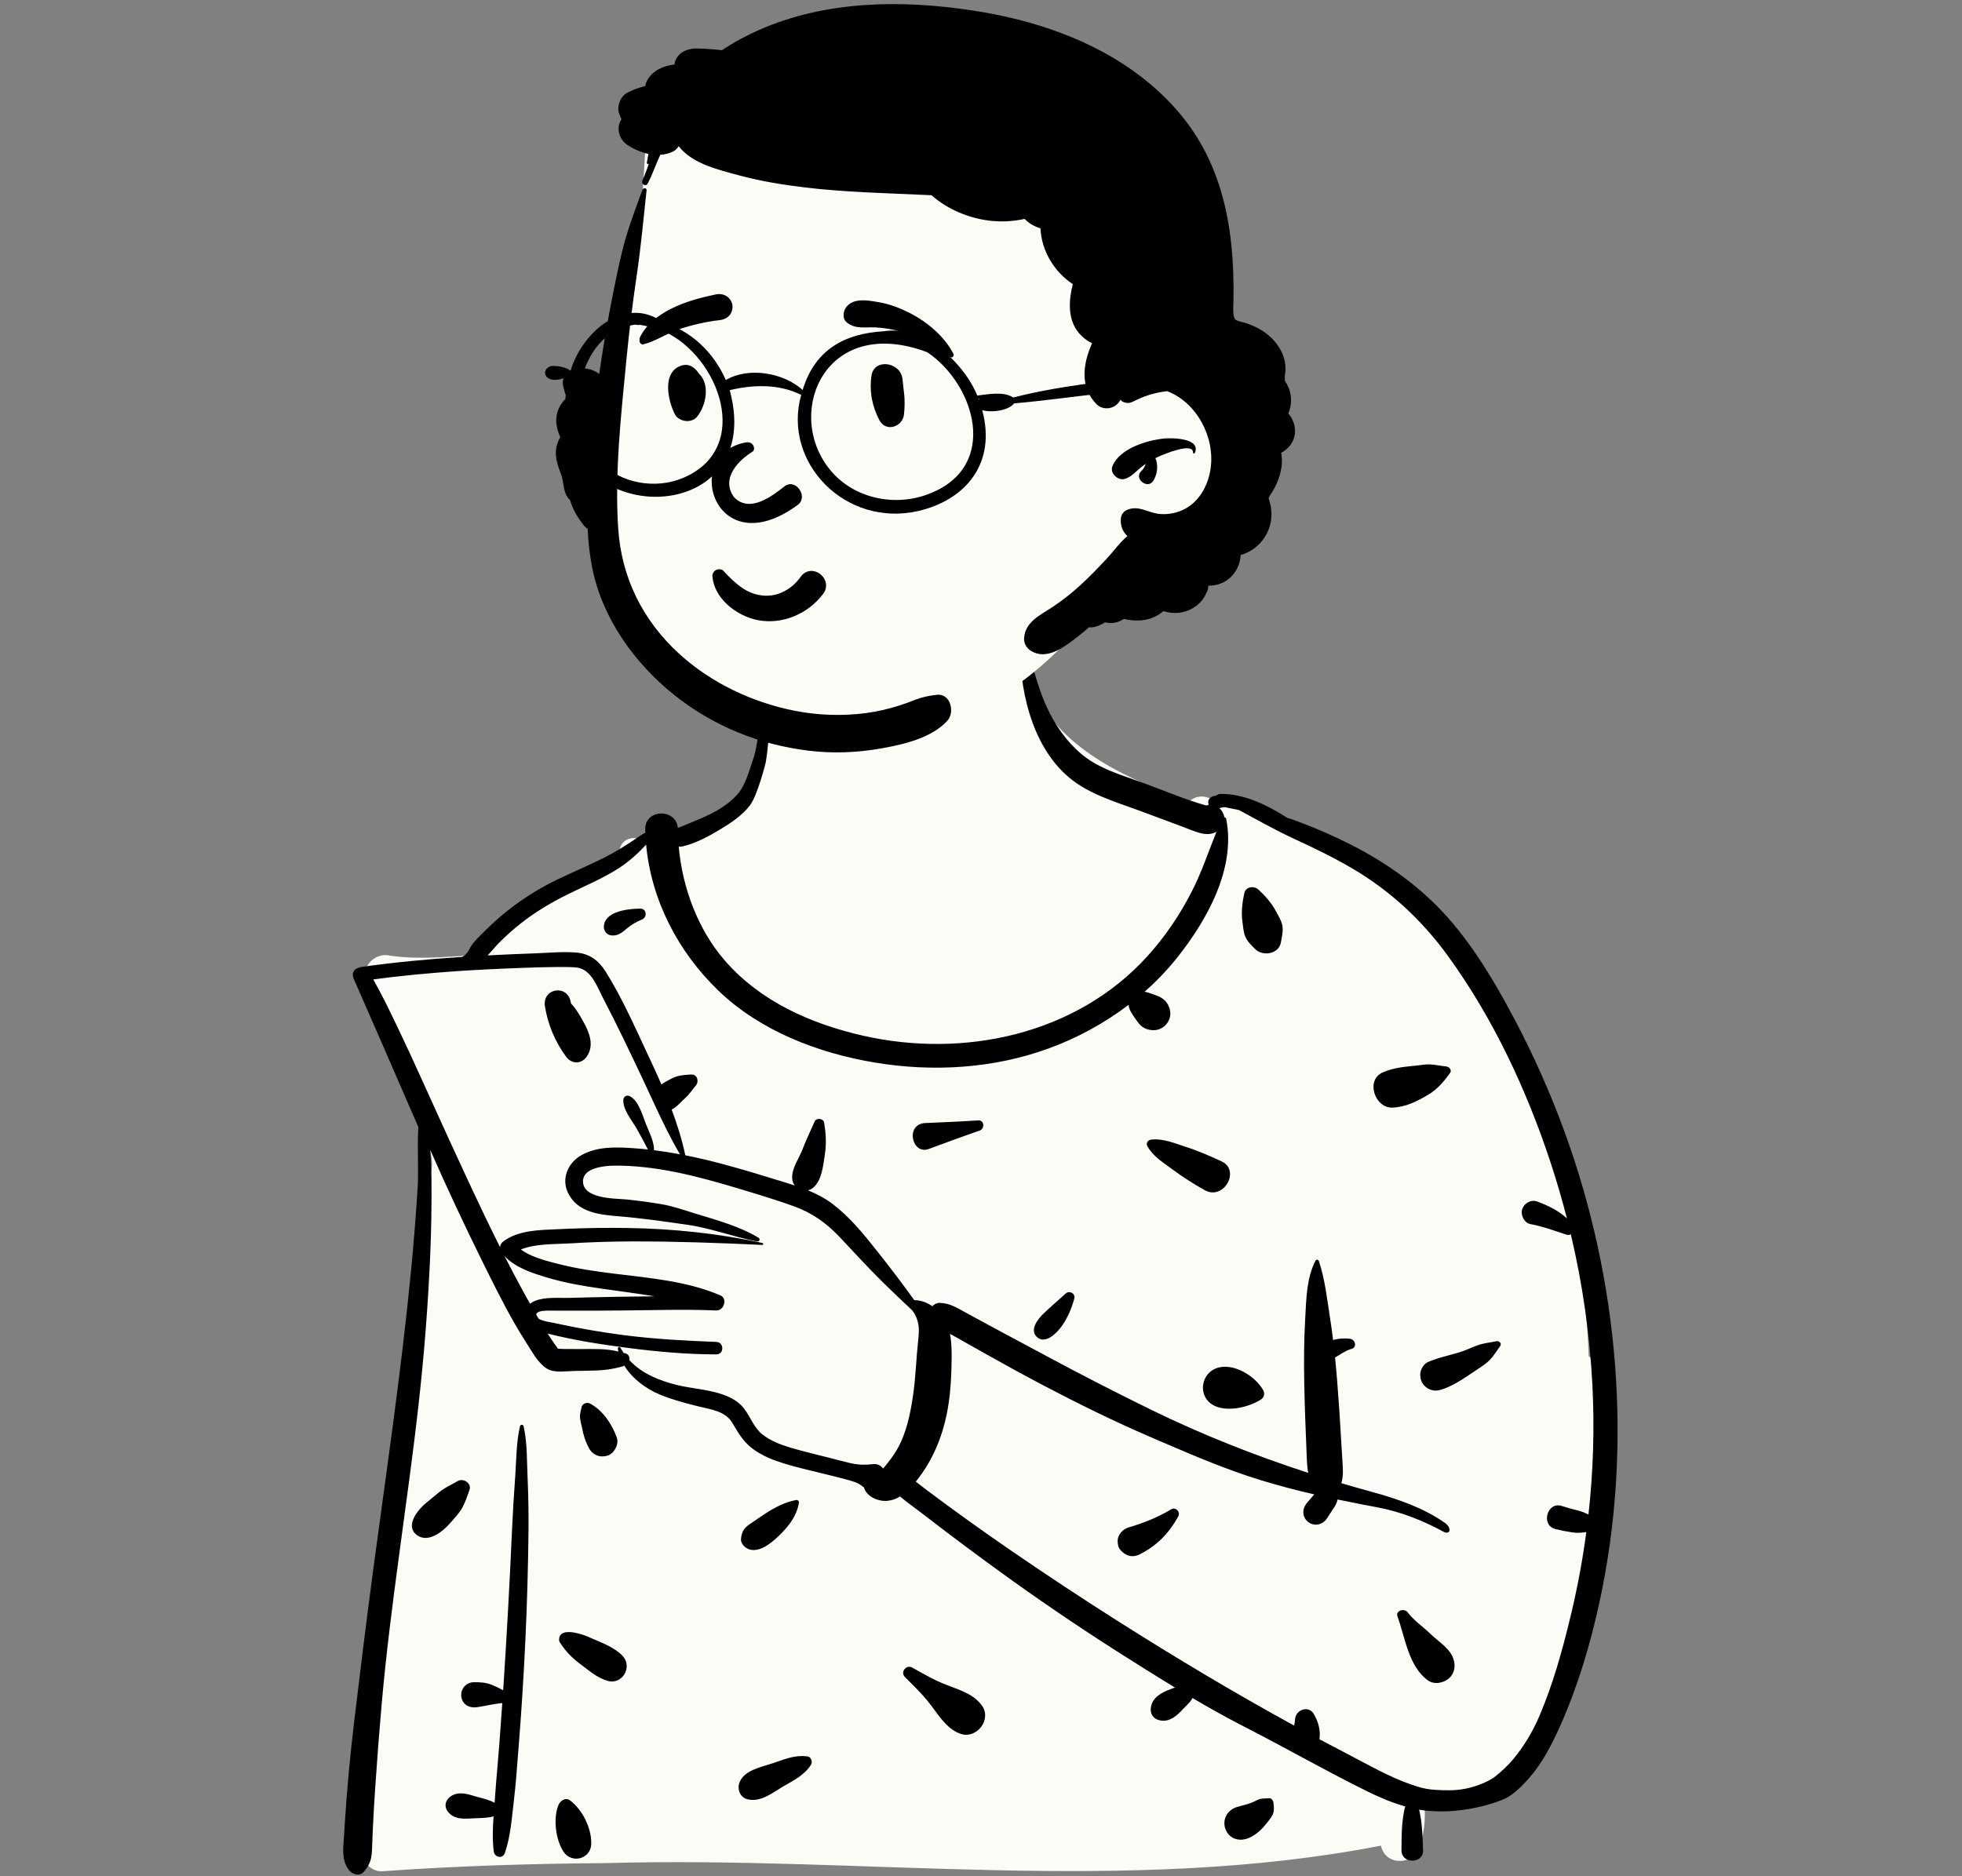 <svg width="460" height="440" viewBox="0 0 460 440" fill="none" xmlns="http://www.w3.org/2000/svg">
<rect x="0" y="0" width="460" height="440" fill="#808080" stroke="none"/>
<path fill-rule="evenodd" clip-rule="evenodd" d="M100.873 275.331C102.131 271.881 100.295 268.439 99.276 265.1C95.659 253.525 91.708 241.948 86.121 231.153C84.004 227.54 87.487 223.111 91.523 224.129C98.43 225.097 105.553 224.326 112.473 223.899C115.004 217.354 121.759 214.638 127.076 210.868C133.108 207.106 138.975 202.781 145.25 199.482C145.598 196.363 149.381 195.591 151.693 197.821C158.045 193.871 165.663 194.605 172.472 192.016C177.646 183.656 178.034 174.865 179.403 166.801C180.002 163.285 179.367 159.893 181.771 156.759C189.843 145.409 221.739 140.487 233.5 147.213C239.83 143.267 239.983 150.415 240.987 154.827C242.106 157.033 242.71 159.534 242.523 162.166C249.322 176.364 264.879 182.782 278.811 187.983C280.559 186.3 283.057 186.514 284.72 187.905C296.795 190.528 308.515 195.143 318.634 202.346C330.129 205.707 338.223 215.053 344.078 225.074C344.722 226.13 344.875 227.207 344.687 228.197C362.687 254.575 371.278 286.155 372.487 318.049C384.062 324.995 366.985 387.386 363.008 400.339L362.996 400.333C360.417 404.898 357.489 417.925 351.034 416.916C346.606 421.922 339.549 420.938 333.542 421.322C334.519 425.075 334.038 429.369 332.873 433.077C331.496 437.49 324.735 437.64 323.776 432.827C263.939 444.449 202.545 435.178 142.036 436.921C124.54 437.046 107.047 437.587 89.593 438.832C87.136 439.008 84.644 436.497 84.812 434.051C88.564 394.142 92.087 341.642 96.284 302.125C97.278 293.112 98.066 284.001 100.873 275.331V275.331Z" fill="#FDFBF5"/>
<path fill-rule="evenodd" clip-rule="evenodd" d="M240.002 149.675C239.829 149.207 239.13 149.27 239.117 149.794C238.841 161.015 241.636 174.729 250.617 182.307C255.229 186.198 261.324 187.979 266.922 190.025L267.553 190.258L277.445 193.94C280.068 194.919 282.897 196.422 285.214 195.04C283.339 199.688 281.765 204.465 279.481 208.945C276.64 214.521 273.202 219.623 268.996 224.264C252.333 242.646 225.96 248.254 202.293 242.868C190.108 240.093 178.248 234.837 169.933 225.25C163.615 217.961 159.985 208.18 159.129 198.532C159.388 198.574 159.654 198.567 159.911 198.511C162.905 197.858 165.928 196.253 168.562 194.679L168.816 194.527C171.352 193.002 173.994 191.253 175.814 188.884C177.621 186.529 179.517 178.851 179.517 178.851C180.034 175.965 180.519 170.215 180.435 167.299C180.428 167.022 179.206 166.859 179.075 167.145C177.947 169.623 177.581 175.064 176.71 177.642L176.536 178.156C175.604 180.848 174.807 184.126 172.879 186.3C169.255 190.386 163.791 192.116 158.915 194.166C158.564 189.548 151.187 189.656 151.28 194.472C151.286 194.733 151.297 194.993 151.307 195.254C150.723 195.574 150.165 195.939 149.642 196.291L149.13 196.637C147.199 197.951 145.252 199.2 143.195 200.315C139.214 202.472 134.996 204.183 130.916 206.142C126.802 208.103 122.914 210.506 119.322 213.311C117.628 214.637 116.007 216.054 114.466 217.554L114.049 217.965C112.583 219.424 110.676 221.056 109.841 222.973C109.657 223.397 108.735 224.379 108.235 224.413C100.481 224.92 92.746 225.638 85.041 226.714C83.047 226.993 82.257 228.02 82.996 229.682C85.528 235.394 95.447 258.201 98.085 264.322C97.776 268.819 98.193 274.114 97.915 278.611C97.509 285.175 96.977 291.736 96.341 298.283C94.058 321.698 90.602 344.997 87.477 368.31C85.915 379.978 84.488 391.661 83.081 403.348C82.067 411.713 81.3 420.107 80.78 428.517L80.647 430.711C80.462 433.472 80.04 436.11 81.75 438.48C82.524 439.555 84.295 440.16 85.314 438.94C86.594 437.405 87.072 436.256 87.193 434.24C87.288 432.696 87.31 431.144 87.38 429.6C87.532 426.248 87.723 422.9 87.947 419.552C88.391 412.861 88.908 406.175 89.496 399.494C91.566 376.074 95.504 352.829 98.123 329.465C99.453 317.693 100.372 305.879 100.879 294.043C101.127 288.129 101.218 282.215 101.159 276.295C101.136 274.084 101.032 271.883 100.88 269.688C104.802 278.595 108.924 287.413 113.244 296.135L114.267 298.197C117 303.701 119.807 309.227 123.091 314.417L123.657 315.301C124.987 317.409 126.805 320.733 129.233 321.399C130.924 321.862 132.988 321.535 134.723 321.503C136.443 321.469 138.165 321.463 139.884 321.393C141.787 321.329 143.676 321.049 145.515 320.558C145.812 320.485 146.102 320.388 146.384 320.271C148.261 323.342 151.452 325.682 154.714 327.044C157.326 328.134 160.064 328.884 162.807 329.577L163.774 329.819C166.714 330.551 170.077 330.899 171.736 333.738L172.121 334.395C173.354 336.49 174.536 338.328 176.577 339.829C178.772 341.445 181.375 342.461 183.968 343.252C186.621 344.062 189.337 344.683 192.032 345.347L192.767 345.529C194.545 345.974 196.341 346.383 198.11 346.867C198.87 347.067 199.625 347.292 200.371 347.541C201.238 347.838 201.867 348.304 202.551 348.809C203.166 350.955 205.793 352.121 207.952 351.972C209.047 351.884 210.103 351.531 211.03 350.944C212.647 352.32 214.426 353.552 216.074 354.826C223.136 360.287 230.297 365.621 237.553 370.824C246.234 377.023 255.09 382.975 264.11 388.671C267.876 391.065 271.664 393.424 275.475 395.747L275.068 395.897L274.259 396.203C272.346 396.917 270.216 398.069 269.846 400.301C269.551 402.068 270.54 403.287 272.286 403.503C274.363 403.76 275.979 402.294 277.272 400.893C277.841 400.276 278.481 399.703 279.028 399.067C279.247 398.801 279.43 398.508 279.572 398.194C283.332 400.423 287.153 402.55 291.028 404.572L291.996 405.07C301.598 409.979 310.945 415.356 320.629 420.126C323.153 421.369 326.235 422.715 329.443 423.632C328.591 426.933 328.606 430.558 328.583 433.907C328.564 437.172 333.754 437.157 333.644 433.907L333.591 432.338C333.496 429.7 333.343 426.962 332.716 424.393C342.174 425.962 351.623 422.554 353.382 421.53C355.324 420.402 357.087 418.596 358.553 416.919C361.693 413.333 363.871 409.033 365.803 404.709C369.943 395.446 372.877 385.546 375.021 375.644C382.926 339.138 379.526 300.065 366.687 265.071C363.48 256.318 359.693 247.787 355.354 239.535L354.814 238.517C350.485 230.367 345.672 222.248 339.558 215.312C333.191 208.089 325.335 202.47 316.784 198.11C312.609 195.996 308.316 194.124 303.926 192.504C303.221 192.241 302.511 192.004 301.799 191.781C297.225 188.865 291.674 186.077 286.121 186.187C285.782 186.187 285.456 186.318 285.21 186.552C284.941 186.599 284.674 186.656 284.407 186.734C283.814 186.906 283.189 187.553 283.274 188.219L283.303 188.441C283.317 188.547 283.34 188.652 283.373 188.755C283.174 188.785 282.979 188.832 282.788 188.897C277.475 187.398 272.248 185.104 267.062 183.253L265.882 182.837C261.54 181.315 257.083 179.824 253.522 176.813C249.977 173.818 247.312 169.939 245.386 165.745C243.013 160.578 241.951 154.98 240.002 149.675V149.675ZM133.623 422.202C132.572 421.42 131.327 422.328 130.933 423.296C129.642 426.475 130.28 431.413 132.102 434.223C133.988 437.134 138.507 435.985 138.617 432.458C138.731 428.782 136.593 424.412 133.623 422.202ZM122.757 334.448C122.663 334.035 122.021 334.039 121.924 334.448C121.049 338.176 121.068 342.193 120.812 346.016L120.782 346.44C120.473 350.656 120.214 354.884 120.03 359.108C119.482 371.541 118.795 383.966 117.971 396.383C117.108 395.902 116.218 395.478 115.295 395.106C113.915 394.549 112.57 394.485 111.085 394.5C109.278 394.519 107.918 396.107 108.157 397.878C108.418 399.805 110.115 400.63 111.879 400.356C113.831 400.051 115.791 399.578 117.763 399.381C117.543 402.562 117.318 405.746 117.077 408.925C116.757 413.134 116.343 417.34 116.049 421.551C116.022 421.952 115.992 422.355 115.962 422.758C114.786 422.147 113.538 421.835 112.123 421.448L111.754 421.346C109.701 420.756 107.502 419.94 105.6 421.322C104.324 422.249 104.068 423.778 105.127 425.003C106.731 426.859 109.108 426.5 111.324 426.405L112.517 426.362C113.642 426.318 114.678 426.246 115.718 425.962C115.526 428.705 115.426 431.46 115.763 434.163C115.945 435.624 117.869 436.008 118.379 434.517C119.71 430.622 119.985 426.42 120.471 422.34C120.926 418.528 121.202 414.69 121.5 410.861L121.591 409.714C122.259 401.292 122.795 392.867 123.187 384.428C123.577 375.993 123.817 367.552 123.907 359.108C123.951 355.274 123.886 351.425 123.736 347.59L123.689 346.44C123.517 342.497 123.636 338.313 122.757 334.448V334.448ZM298.581 422.824C298.53 422.285 298.098 421.615 297.456 421.7C296.865 421.776 296.255 421.74 295.67 421.836C294.897 421.965 294.274 422.421 293.557 422.709C292.388 423.176 291.115 423.417 289.916 423.799C287.668 424.516 286.443 426.882 287.375 429.091C288.354 431.415 290.814 431.941 292.939 430.966C294.615 430.198 295.865 428.97 296.992 427.55L297.31 427.143C297.797 426.534 298.348 425.853 298.551 425.113C298.75 424.391 298.651 423.557 298.581 422.824V422.824ZM189.348 411.904C186.547 411.51 184.155 412.466 181.564 413.369L181.354 413.443C178.718 414.353 174.869 414.981 173.517 417.68C172.702 419.308 173.335 421.469 175.254 421.95C178.293 422.713 181.019 420.491 183.532 418.996L183.665 418.918C186.089 417.499 188.593 416.304 190.142 413.854C190.555 413.201 190.197 412.023 189.348 411.904V411.904ZM287.108 189.268C288.229 189.519 289.35 189.741 290.471 189.955C294.735 192.239 298.873 194.609 303.274 196.645C307.945 198.804 312.598 201.034 317.036 203.648C325.998 208.924 333.386 215.787 339.49 224.199C350.036 238.729 357.88 255.486 363.496 272.487C364.937 276.855 366.23 281.271 367.371 285.727C365.352 283.859 362.962 282.712 360.28 281.73C359.144 281.314 357.731 282.018 357.155 283.002C356.896 283.443 356.75 283.88 356.776 284.397C356.837 285.54 357.581 286.84 358.808 287.065C361.672 287.593 364.458 288.621 367.218 289.524C367.39 289.588 367.575 289.615 367.759 289.602C367.943 289.589 368.122 289.536 368.284 289.448C371.036 301.062 372.731 312.901 373.348 324.821C373.857 334.94 373.548 345.085 372.426 355.155C371.568 354.769 370.727 354.405 369.786 354.188C368.564 353.902 367.361 353.558 366.17 353.168C362.731 352.04 361.163 357.714 364.678 358.579C365.985 358.9 367.303 359.169 368.636 359.364C369.797 359.534 370.824 359.459 371.918 359.281C371.086 365.56 369.94 371.794 368.485 377.959L368.163 379.304C366.272 387.162 364.068 395.092 360.88 402.517C359.318 406.16 357.248 409.618 354.693 412.656C353.437 414.149 352.041 415.428 350.522 416.641C349.259 417.652 344.958 419.842 339.863 419.842C334.771 419.842 333.392 419.359 330.822 418.475C325.74 416.726 320.916 413.935 316.149 411.448L315.657 411.193C313.549 410.102 311.449 408.997 309.356 407.88C309.621 405.748 309.157 403.955 308.045 401.983C306.843 399.852 303.863 400.914 303.642 403.094L303.634 403.177C303.6 403.67 303.519 404.171 303.416 404.671C289.415 397.004 275.71 388.799 262.223 380.251C253.532 374.743 244.947 369.07 236.473 363.234C230.02 358.791 223.656 354.218 217.386 349.519C216.488 348.847 215.608 348.141 214.708 347.465C214.923 347.195 215.136 346.922 215.346 346.648C218.708 342.247 220.888 337.003 221.975 331.592C222.632 328.327 222.949 324.938 223.045 321.611L223.087 320.163C223.153 317.723 223.172 315.172 222.721 312.808C223.333 313.145 223.958 313.474 224.581 313.826C226.818 315.093 229.055 316.357 231.295 317.614C235.775 320.142 240.291 322.606 244.843 325.004C252.985 329.27 261.206 333.326 269.651 336.961L273.759 338.731C280.89 341.797 288.077 344.808 295.492 347.087C299.663 348.357 303.878 349.479 308.129 350.452L306.415 352.46C305.252 353.823 305.231 355.776 306.718 356.923C308.178 358.051 310.138 357.581 311.111 356.084L312.888 353.355C313.233 352.837 313.476 352.258 313.604 351.65C315.56 352.058 317.519 352.452 319.481 352.831L323.193 353.539C328.496 354.563 333.638 356.588 338.379 359.18C340.026 360.081 340.485 358.331 338.738 357.112C333.634 353.544 327.68 351.525 321.536 349.831L321.235 349.748C318.981 349.131 316.731 348.487 314.485 347.821C314.748 346.898 314.87 345.94 314.846 344.98C314.784 342.705 314.581 340.421 314.462 338.148C314.208 333.375 313.884 328.617 313.505 323.853C313.36 322.018 313.195 320.178 313.009 318.338C314.212 317.693 315.252 316.838 316.593 316.416L316.82 316.349C318.255 315.963 317.771 314.114 316.496 313.955C315.347 313.816 314.183 313.873 313.053 314.122C312.877 314.161 312.71 314.203 312.549 314.252C312.341 312.549 312.108 310.849 311.844 309.161C311.147 304.697 310.653 299.995 309.202 295.707C309.094 295.389 308.623 295.275 308.449 295.608C306.337 299.624 306.263 304.551 306.024 309.023L305.996 309.559C305.716 314.438 305.699 319.364 305.788 324.249C305.882 329.285 306.053 334.308 306.28 339.339C306.371 341.364 306.367 343.464 306.714 345.402C294.146 341.318 281.801 336.43 269.968 330.642C261.618 326.559 253.348 322.313 245.165 317.907C241.066 315.7 236.949 313.527 232.854 311.313C231.418 310.535 229.985 309.757 228.553 308.976L226.403 307.804C224.392 306.708 222.714 305.616 220.371 305.539C220.036 305.534 219.703 305.604 219.398 305.742C219.092 305.88 218.82 306.083 218.602 306.337C217.344 305.446 215.888 304.897 214.362 304.91C212.073 301.729 209.72 298.595 207.303 295.51L205.511 293.231C202.409 289.297 199.123 285.305 195.166 282.311C193.399 280.975 191.458 279.974 189.432 279.145C189.941 279.021 190.409 278.767 190.791 278.409C192.725 276.616 192.992 273.285 193.386 270.783C193.793 268.189 193.636 265.866 193.233 263.279C193.076 262.274 191.411 262.064 191.004 262.988C190.147 264.935 189.24 266.799 188.462 268.768L188.231 269.362C187.394 271.578 185.611 273.91 185.731 276.313C185.755 276.925 185.961 277.515 186.324 278.007C184.623 277.443 182.899 276.94 181.201 276.416C175.856 274.765 170.492 273.16 165.043 271.879C163.594 271.538 162.136 271.222 160.674 270.931C159.907 267.293 158.79 263.722 157.473 260.215C158.719 259.577 159.526 258.506 160.602 257.554C161.606 256.661 162.297 255.576 163.155 254.551C163.935 253.619 163.496 251.937 162.094 251.992L161.697 252.007C160.242 252.075 158.835 252.227 157.517 252.904L157.047 253.146C156.403 253.479 155.699 253.864 155.072 254.316C154.252 252.427 153.397 250.557 152.536 248.708L151.416 246.314C148.513 240.086 145.619 233.62 141.977 227.82C140.358 225.242 138.202 223.631 135.108 223.382C131.922 223.126 128.61 223.457 125.42 223.571C121.721 223.703 118.024 223.86 114.329 224.053C115.276 223.062 116.14 221.958 117.093 221.006C118.67 219.424 120.34 217.936 122.093 216.549C125.562 213.815 129.379 211.559 133.341 209.617C137.305 207.675 141.386 205.981 145.108 203.583C147.462 202.065 149.566 200.154 151.487 198.087C152.695 211.123 158.992 223.234 168.452 232.334C178.278 241.783 191.856 246.976 205.138 249.183C218.687 251.437 232.827 250.61 245.788 245.901C252.536 243.45 258.876 239.996 264.594 235.657C264.657 236.035 264.733 236.408 264.882 236.76C265.081 237.233 265.326 237.637 265.604 238.051L266.102 238.78C266.411 239.241 266.743 239.687 267.094 240.116C267.958 241.144 269.182 241.594 270.5 241.59C273.024 241.581 274.935 239.107 274.257 236.66C273.829 235.121 272.916 234.196 271.49 233.594C271.04 233.403 270.581 233.244 270.117 233.087L269.771 232.969C269.305 232.81 268.843 232.657 268.36 232.57C271.067 230.192 273.566 227.587 275.827 224.782C282.88 215.993 289.837 203.685 287.479 192.014C287.437 191.813 287.257 191.686 287.062 191.656C286.926 190.837 286.49 190.044 285.892 189.512C286.292 189.406 286.698 189.325 287.108 189.268V189.268ZM213.867 391.065C212.471 390.289 211.028 392.134 212.163 393.274L213.858 394.969C215.432 396.55 216.962 398.145 218.308 399.947L218.634 400.386C220.452 402.858 222.39 405.723 225.367 406.647C228.969 407.763 232.432 403.378 230.346 400.174C228.524 397.373 225.015 396.317 221.99 395.159C219.129 394.065 216.543 392.552 213.867 391.065ZM330.066 378.144C329.244 377.069 327.106 377.635 327.666 379.155C329.486 384.091 330.229 390.821 334.827 394.099C336.312 395.157 338.642 394.67 339.865 393.45C341.252 392.062 341.308 390.107 340.513 388.415C339.547 386.35 337.165 384.853 335.494 383.281L335.344 383.137C333.549 381.394 331.608 380.162 330.066 378.144V378.144ZM137.85 383.824C136.384 383.194 132.566 381.965 131.435 383.419C131.383 383.47 131.337 383.529 131.301 383.593C131.024 384.076 130.983 384.755 131.301 385.234C132.619 387.215 133.992 388.693 135.867 390.103L136.077 390.259C138.117 391.759 140.036 393.52 142.521 394.197C145.968 395.134 148.375 390.821 145.954 388.302C144.004 386.273 141.028 385.219 138.445 384.087L137.85 383.824V383.824ZM276.248 355.624C276.824 354.583 275.646 353.306 274.579 353.957C271.536 355.815 267.99 357.21 264.574 358.213C263.189 358.618 261.943 360.021 262.045 361.533L262.06 361.762C262.102 362.296 262.176 362.826 262.515 363.27C263.706 364.826 265.409 365.426 267.227 364.504C271.28 362.453 274.055 359.585 276.248 355.624V355.624ZM187.308 352.469C187.382 352.032 187.062 351.693 186.615 351.779C184.045 352.265 181.67 353.506 179.462 354.935C178.276 355.7 177.134 356.54 175.952 357.314C174.492 358.268 173.947 359.057 173.731 360.808C173.589 361.964 174.668 363.02 175.659 363.34C178.358 364.211 181.451 361.355 183.278 359.5L183.361 359.417C185.274 357.466 186.854 355.161 187.308 352.469ZM110.07 349.439C110.657 347.857 108.636 346.546 107.316 347.323C106.072 348.054 104.721 348.661 103.549 349.5C102.469 350.27 101.487 351.184 100.452 352.019L99.941 352.424C98.045 353.947 94.915 357.717 97.627 359.903C100.206 361.985 103.629 359.328 105.362 357.384L105.483 357.246C106.479 356.096 107.708 354.844 108.43 353.501C109.111 352.235 109.574 350.783 110.07 349.439ZM135.522 226.942C138.755 227.568 140.074 231.558 141.435 234.158C144.647 240.294 147.602 246.541 150.57 252.798C151.483 254.723 152.373 256.663 153.269 258.597C153.324 258.748 153.396 258.898 153.477 259.046C155.316 263.003 157.21 266.934 159.422 270.691C157.397 270.312 155.361 269.988 153.318 269.733C153.42 267.81 152.104 265.236 151.452 263.616L151.397 263.48C150.585 261.406 149.733 258.137 147.642 257.06C146.945 256.701 146.199 257.151 146.146 257.918C145.986 260.202 148.221 262.816 149.314 264.754C149.975 265.927 150.619 267.104 151.246 268.296C151.481 268.741 151.678 269.18 151.918 269.572C150.865 269.459 149.81 269.356 148.752 269.283L148.062 269.235C144.14 268.978 139.975 268.904 136.432 270.836C133.144 272.631 131.462 276.457 133.269 279.943C135.519 284.287 140.473 284.862 144.831 285.214C150.274 285.653 155.729 286.446 161.132 287.219C166.723 288.017 171.986 290.078 177.494 291.136C178.005 291.235 178.324 290.565 177.854 290.279C173.511 287.637 168.231 286.181 163.375 284.7L162.981 284.58C160.348 283.772 157.772 282.847 155.047 282.389C152.402 281.943 149.742 281.583 147.074 281.308L146.814 281.283C143.877 281.037 136.382 281.123 136.699 276.773C136.909 273.897 141.587 273.399 143.723 273.365C153.517 273.208 163.379 275.806 172.685 278.59L174.763 279.213C178.576 280.36 182.39 281.539 186.13 282.883C190.367 284.406 193.706 286.779 196.791 290.029C200.214 293.631 203.528 297.316 207.077 300.796C209.316 302.985 211.579 305.149 213.867 307.286C214.416 307.981 214.829 308.774 215.083 309.623C215.566 311.215 215.454 312.697 215.272 314.332C214.812 318.463 214.71 322.638 214.134 326.757C213.6 330.572 212.852 334.528 211.267 338.067C210.64 339.469 209.824 340.845 208.892 342.077L208.142 343.052C207.814 343.476 207.449 343.939 207.064 344.377C206.5 343.688 205.683 343.241 204.735 343.353C202.719 343.589 201.134 343.532 199.157 343.071C197.625 342.711 196.106 342.293 194.583 341.905C191.591 341.14 188.57 340.446 185.608 339.569L185.098 339.416C182.89 338.74 180.682 337.893 178.844 336.467C176.71 334.811 176.053 332.423 174.471 330.358C171.096 325.948 163.801 326.041 158.86 324.832C154.663 323.806 150.621 322.186 147.716 319.141L147.547 318.961C147.676 318.416 147.468 317.803 146.962 317.523L146.852 317.46C146.663 317.356 146.45 317.303 146.235 317.309C145.966 316.913 145.704 316.504 145.469 316.069C145.274 315.711 144.788 315.975 144.852 316.328C144.89 316.54 144.943 316.747 144.992 316.955C142.178 316.23 139.087 316.368 136.231 316.37L132.522 316.357C131.88 316.349 130.924 316.317 130.839 316.279L130.752 316.24C130.521 316.139 130.848 316.306 130.687 316.092C130.509 315.855 130.335 315.615 130.163 315.375C129.547 314.515 128.966 313.63 128.397 312.736C134.606 314.317 141.04 315.301 147.379 316.122C154.182 317.002 161.074 317.614 167.935 317.619C169.827 317.623 169.81 314.767 167.935 314.695C160.668 314.419 153.439 314.033 146.221 313.102C141.047 312.431 135.904 311.543 130.805 310.441L129.74 310.21C129.072 310.062 127.185 309.848 126.265 309.231L125.723 308.3C125.812 307.21 128.583 307.356 129.235 307.356C131.076 307.352 132.92 307.367 134.763 307.371C138.449 307.382 142.132 307.35 145.82 307.32C153.183 307.261 160.576 307.004 167.933 307.318C169.719 307.394 170.657 304.53 168.892 303.777C161.098 300.45 152.447 299.729 144.125 298.705C139.748 298.167 135.371 297.546 131.093 296.458L130.034 296.189C127.346 295.501 124.379 294.662 122.115 293.019C125.517 291.645 129.746 291.802 133.271 291.607L133.541 291.592C138.479 291.288 143.424 291.132 148.371 291.127C158.492 291.112 168.615 291.471 178.725 291.95C178.979 291.961 179.032 291.562 178.786 291.509C168.394 289.242 157.833 288.15 147.199 287.981C142.248 287.904 137.293 287.974 132.344 288.191L130.528 288.277C126.31 288.458 121.629 288.507 118.098 291.053C117.56 291.441 117.276 291.937 117.233 292.461C112.498 283.028 108.127 273.399 103.736 263.832C100.324 256.394 97.038 248.892 93.502 241.513L92.356 239.124C90.824 235.939 89.252 232.752 87.507 229.682C94.03 228.81 100.589 228.206 107.151 227.742C113.132 227.32 132.644 226.383 135.522 226.942V226.942ZM138.411 329.179C137.668 328.767 136.528 329.103 136.344 330.019C136.208 330.703 135.975 331.46 135.975 332.158C135.975 332.996 136.274 333.905 136.433 334.723C136.801 336.606 137.254 338.135 138.21 339.812C138.81 340.862 140.019 341.574 141.235 341.545C142.197 341.524 143.051 341.265 143.712 340.521C144.502 339.628 145.045 338.317 144.611 337.115C143.475 333.965 141.384 330.829 138.411 329.179V329.179ZM296.18 326.039C294.439 322.99 290.314 320.267 286.714 320.538C281.308 320.943 280.204 328.218 285.439 329.955C288.568 330.992 292.871 329.927 295.61 328.22C295.968 328 296.228 327.651 296.334 327.244C296.44 326.838 296.385 326.406 296.18 326.039ZM351.742 315.626C352.138 315.053 351.485 314.396 350.896 314.525C349.589 314.812 348.18 314.937 346.899 315.327C345.591 315.725 344.322 316.387 343.024 316.841C340.305 317.793 337.399 318.27 334.767 319.421C333.716 319.881 332.888 321.402 332.986 322.527L333.011 322.788C333.068 323.346 333.166 323.833 333.477 324.342C334.314 325.708 335.975 326.414 337.54 325.994C340.447 325.214 343.284 323.21 345.761 321.544L346.219 321.24C347.303 320.528 348.466 319.782 349.339 318.865C350.248 317.907 350.996 316.713 351.742 315.626V315.626ZM251.871 304.543C252.206 303.34 250.706 302.543 249.833 303.357C248.089 304.982 246.263 306.491 244.555 308.156L244.439 308.27C243.216 309.5 241.433 311.87 243.026 313.461C245.066 315.5 247.907 312.475 249.002 310.899C250.388 308.898 251.221 306.883 251.871 304.543V304.543ZM118.307 294.588C120.896 297.331 124.884 298.591 128.397 299.636C132.562 300.872 136.852 301.612 141.147 302.219C145.299 302.806 149.416 303.332 153.502 304.006C150.413 304.044 147.322 304.066 144.24 304.123C140.685 304.188 137.132 304.263 133.577 304.367C130.99 304.441 127.952 304.087 125.492 305.049C125.049 305.221 124.636 305.461 124.274 305.753C122.208 302.073 120.219 298.35 118.307 294.588V294.588ZM278.013 268.951C275.312 268.094 272.771 266.955 269.907 267.25C269.144 267.327 268.6 268.069 269.015 268.802C270.371 271.19 272.579 272.538 274.754 274.135L274.943 274.277C277.345 276.046 279.857 277.66 282.464 279.109C286.918 281.607 290.911 274.457 286.411 272.358C283.704 271.096 280.861 269.856 278.013 268.951V268.951ZM229.358 262.744C225.223 263.014 221.091 263.2 216.952 263.366C212.157 263.561 213.769 270.937 217.774 269.445C221.733 267.969 225.689 266.514 229.682 265.138C230.897 264.718 230.801 262.723 229.435 262.74L229.358 262.744V262.744ZM335.403 249.62C334.331 249.545 333.25 249.779 332.178 249.883L331.036 249.993C328.682 250.228 326.475 250.516 324.229 251.473C320.087 253.241 322.312 259.897 326.471 259.746C329.543 259.632 332.172 258.313 334.767 256.776C337.036 255.434 338.426 253.754 339.958 251.645C340.466 250.947 339.759 250.164 339.068 250.094C337.85 249.971 336.621 249.706 335.403 249.62V249.62ZM127.769 236.026C128.457 240.288 130.154 244.324 132.719 247.798C134.007 249.552 136.271 249.619 137.547 247.798C139.354 245.224 138.24 242.275 136.879 239.804L136.477 239.079C135.867 237.994 134.932 236.41 133.862 235.316L133.844 235.205C133.271 230.729 127.064 231.622 127.769 236.026V236.026ZM294.996 208.587C293.966 207.66 292.068 207.938 291.733 209.448C291.265 211.564 290.981 213.947 291.288 216.095C291.452 217.257 291.515 218.565 291.973 219.649C292.466 220.815 293.413 221.712 294.303 222.589C296.083 224.339 299.839 223.76 300.314 221.003L300.375 220.664C300.615 219.36 300.924 217.965 300.568 216.67C300.299 215.694 299.699 214.7 299.204 213.794L299.1 213.601C298.106 211.754 296.558 209.992 294.996 208.587V208.587ZM150.113 213.088L149.74 213.092C146.863 213.148 141.604 213.849 141.576 217.403C141.57 218.239 142.189 219.108 143.022 219.301C144.742 219.699 145.854 218.684 147.079 217.657C148.095 216.819 149.238 216.147 150.464 215.666C151.774 215.145 151.689 213.086 150.113 213.088Z" fill="black"/>
<path fill-rule="evenodd" clip-rule="evenodd" d="M141 108.803C143.51 90.704 149.248 73.133 150.072 54.766L151.542 31.184C151.727 26.273 158.108 24.617 160.546 28.966C166.083 22.826 176.002 23.729 183.568 23.916C228.114 25.495 270.445 55.602 285.737 97.582C286.104 98.583 285.993 99.648 285.578 100.6C292.705 124.362 267.498 139.659 250.307 150.254C243.333 157.622 235.136 163.743 225.881 167.935C215.141 172.964 203.473 175.711 191.616 176.001C189.034 176.06 187.483 173.972 187.296 171.813C183.542 170.938 177.119 171.947 175.135 168.103C152.502 158.275 137.754 133.367 141 108.803V108.803Z" fill="#FDFBF5"/>
<path fill-rule="evenodd" clip-rule="evenodd" d="M151.592 44.623C151.656 44.036 150.808 44.017 150.634 44.492C149.2 48.4 147.713 52.28 146.577 56.285C145.48 60.146 144.692 64.094 143.893 68.025C142.567 74.548 141.427 81.121 140.486 87.713C138.471 86.142 135.836 85.999 133.355 87.221C132.19 87.796 131.743 89.314 132.024 90.492C132.247 91.436 132.522 92.376 132.851 93.296C132.147 93.919 131.55 94.686 131.117 95.567C129.974 97.888 130.342 100.322 131.367 102.536C131.289 102.666 131.211 102.801 131.139 102.941C129.656 105.82 130.45 108.399 131.533 111.21C132.344 113.31 131.891 115.678 133.641 117.266C134.237 119.236 135.205 121.073 136.493 122.679C136.799 123.226 137.244 123.683 137.783 124.004C137.902 127.095 138.261 130.173 138.857 133.209C141.236 145.04 148.785 155.581 158.13 163.017C167.276 170.292 178.016 174.64 189.605 176.046C195.234 176.729 200.868 176.513 206.45 175.539L207.145 175.416C212.296 174.481 218.528 172.934 222.09 169.051C223.961 167.009 222.867 162.514 219.556 162.938C217.802 163.163 216.276 163.443 214.624 164.09C213.336 164.596 212.045 165.082 210.723 165.495C208.19 166.282 205.571 166.897 202.94 167.238C197.461 167.946 191.768 167.758 186.351 166.689C176.503 164.747 166.935 160.267 159.459 153.522C150.772 145.681 145.679 135.531 144.931 123.828C144.096 110.791 145.601 97.443 146.851 84.475C147.502 77.728 148.326 70.998 149.321 64.292C150.291 57.74 150.874 51.2 151.592 44.623V44.623ZM228.478 2.528L228.058 2.463C211.332 -0.08 193.736 0.1 178.014 7C175.001 8.325 172.052 9.918 169.276 11.771C167.287 11.563 165.285 11.395 163.321 11.368C160.85 11.336 158.437 12.619 158.132 15.119C155.815 15.407 153.681 16.259 152.317 17.964C151.796 18.617 151.43 19.381 151.249 20.197C149.825 20.532 148.429 21.049 147.103 21.728C145.495 22.555 144.567 24.858 145.135 26.564C145.266 26.948 145.415 27.326 145.582 27.695L145.711 27.972L145.635 28.076C144.351 30.139 145.243 32.847 147.213 34.079C148.689 35.003 150.338 35.739 152.033 36.095C151.893 36.776 151.766 37.459 151.662 38.152C151.622 38.432 151.982 38.631 152.141 38.355C152.141 38.355 151.533 40.247 150.617 42.331C150.257 43.15 151.41 43.879 151.849 43.05C153.018 40.843 153.742 38.58 154.802 36.303C155.804 36.243 156.786 36 157.7 35.587C158.297 35.305 158.793 34.846 159.12 34.272C159.139 34.295 159.153 34.323 159.171 34.352C162.329 38.411 168.499 39.834 173.268 41.12C178.389 42.501 183.632 43.353 188.893 43.979C198.081 45.071 207.34 45.276 216.569 45.7L218.403 45.787C222.151 49.076 226.98 51.118 231.935 51.741C234.702 52.076 237.507 51.938 240.228 51.334C241.252 52.379 242.531 53.139 243.939 53.539C244.192 58.779 247.115 63.74 251.533 66.632L251.454 66.942C250.357 71.418 250.37 76.308 254.306 79.418C254.842 79.838 255.421 80.199 256.033 80.497L255.899 80.807C253.867 85.558 253.217 90.804 257.039 94.744C258.588 96.341 261.308 95.963 262.471 94.131L262.528 94.038C262.592 93.928 262.662 93.824 262.728 93.716C262.828 93.935 263.004 94.11 263.224 94.207C264.677 94.831 265.259 94.371 266.582 93.728C267.812 93.137 269.098 92.669 270.42 92.331C271.48 92.053 272.559 91.853 273.649 91.735C280.474 94.343 284.884 102.343 283.836 109.851C283.268 113.939 281.022 117.987 277.109 119.683C275.397 120.427 273.385 120.739 271.531 120.487C269.024 120.146 267.094 118.568 264.497 119.471C263.473 119.827 262.832 120.631 262.778 121.731C262.685 123.458 263.296 124.755 264.331 125.714C262.509 127.234 261.041 129.346 259.459 131.031C257.484 133.139 255.478 135.247 253.342 137.191C251.328 139.042 249.178 140.739 246.908 142.267L246.67 142.424C243.821 144.279 240.234 145.923 240.098 149.799C240.054 150.967 240.762 152.038 241.723 152.635C245.312 154.858 249.217 151.938 252.029 149.799C253.157 148.944 254.255 148.052 255.323 147.123C256.107 147.178 256.893 147.035 257.607 146.707C258.126 146.478 258.632 146.221 259.124 145.939C260.736 146.344 262.257 145.988 263.509 145.144C265.314 145.587 267.226 145.64 268.849 145.284C270.293 144.959 271.633 144.283 272.751 143.316C275.033 144.042 277.565 143.908 279.815 142.526C281.164 141.699 282.215 140.518 282.789 139.139C283.094 138.669 283.264 138.125 283.279 137.566V137.342C285.24 137.388 287.206 136.714 288.721 135.164C290.037 133.822 290.804 132.036 290.87 130.158C292.918 129.585 294.724 128.364 296.02 126.68C298.293 123.742 298.596 120.114 297.427 116.874C297.503 116.703 297.572 116.529 297.632 116.352C299.444 113.795 300.643 110.712 300.545 107.619C300.533 107.139 300.469 106.667 300.374 106.2C302.158 105.252 303.471 103.586 303.611 101.47C303.705 99.819 303.143 98.197 302.046 96.959C302.584 95.708 302.789 94.341 302.641 92.988C302.497 91.684 302.023 90.438 301.264 89.367C301.281 88.993 301.26 88.617 301.202 88.247C301.274 87.876 301.334 87.49 301.365 87.1C301.706 82.811 298.745 79.058 295.139 77.079C294.192 76.558 293.168 76.134 292.143 75.775C291.399 75.51 290.278 75.423 289.622 74.94C289.651 74.919 289.376 74.567 289.331 74.38C289.278 74.147 289.221 73.92 289.192 73.683C289.086 72.692 289.166 71.672 289.185 70.674C289.274 66.155 289.134 61.614 288.658 57.12C287.774 48.783 285.592 40.627 281.344 33.343C277.778 27.239 272.897 22.082 267.298 17.807C256.149 9.294 242.234 4.665 228.478 2.528V2.528ZM280.151 106.194C281.603 102.708 274.77 102.674 272.963 102.839L272.91 102.844C268.844 103.249 262.486 105.204 260.821 109.306C260.134 111.003 262.171 112.845 263.804 112.287C265.401 111.74 266.295 110.566 267.577 109.538C267.915 109.271 268.263 109.016 268.62 108.776C268.431 109.374 268.132 109.926 267.715 110.339L267.617 110.432C265.649 112.199 269.168 114.976 270.473 112.637C271.174 111.419 271.441 110 271.23 108.611C271.166 108.193 271.054 107.812 270.889 107.447C271.022 107.383 271.149 107.313 271.279 107.25L271.514 107.141C273.081 106.431 279.762 103.641 279.709 106.136C279.704 106.412 280.062 106.412 280.151 106.194V106.194Z" fill="black"/>
<path fill-rule="evenodd" clip-rule="evenodd" d="M186.151 144.531C188.865 143.424 191.23 141.606 192.996 139.268C193.267 138.925 193.463 138.53 193.573 138.108C193.683 137.685 193.705 137.244 193.636 136.813C193.492 135.929 192.97 135.131 192.258 134.593C191.544 134.056 190.65 133.791 189.786 133.925C189.034 134.043 188.288 134.453 187.695 135.307L187.572 135.477C186.543 136.885 185.187 138.022 183.621 138.791C182.106 139.535 180.41 139.833 178.731 139.65C175.439 139.279 173.172 137.5 170.761 135.083C170.462 134.779 170.163 134.465 169.864 134.145C169.688 133.874 169.424 133.672 169.117 133.571C168.784 133.466 168.426 133.471 168.095 133.584C167.765 133.697 167.479 133.913 167.28 134.2C167.097 134.47 166.99 134.805 167.025 135.191C167.246 137.695 168.555 139.928 170.415 141.683C172.481 143.632 175.22 144.98 177.797 145.453C180.636 145.973 183.53 145.601 186.151 144.531V144.531ZM176.456 105.907C173.436 107.745 168.831 112.026 172.081 116.578C175.909 120.59 181.417 115.989 184.131 113.907C186.648 112.295 189.477 116.443 187.142 118.326C167.525 132.845 159.564 106.388 174.928 103.75C176.621 103.458 177.248 105.34 176.456 105.907V105.907ZM211.608 89.02C211.275 84.877 204.964 83.936 204.335 88.036C203.775 91.707 204.436 95.082 206.091 98.388C207.67 101.545 211.644 100.072 211.945 97.196C212.348 93.341 211.816 91.597 211.608 89.02V89.02ZM163.568 87.186C162.687 86.033 161.417 85.248 159.896 85.691C155.14 87.082 156.542 93.831 158.212 97.116C159.119 98.899 162.053 99.351 163.379 97.781C165.538 95.22 166.574 90.104 163.826 87.579C163.752 87.451 163.669 87.318 163.568 87.186ZM206.157 70.894L205.405 70.762C203.081 70.361 200.193 69.975 198.549 71.841C197.676 72.832 197.377 74.674 198.549 75.622C200.61 77.288 202.89 76.644 205.36 76.784C207.376 76.9 209.372 77.24 211.312 77.799C215.615 79.029 219.121 81.272 222.795 83.736C223.276 84.057 223.769 83.442 223.54 82.992C221.418 78.838 217.309 75.427 213.191 73.347C210.992 72.236 208.589 71.317 206.157 70.894ZM167.903 69.034L167.328 69.151C161.07 70.457 152.941 73.069 149.979 79.214C149.865 80.083 149.985 80.269 150.081 80.39L150.114 80.431C150.195 80.535 150.258 80.677 150.634 80.796C150.741 80.771 150.847 80.745 150.953 80.717C152.311 80.361 153.384 79.871 154.424 79.362L155.553 78.807C156.862 78.164 158.182 77.547 159.581 77.091C162.565 76.114 165.638 75.436 168.756 75.066C169.421 75 170.056 74.758 170.597 74.365C171.111 73.979 171.476 73.426 171.627 72.8C171.847 71.916 171.782 71.248 171.309 70.45C170.953 69.852 170.441 69.437 169.856 69.199C169.235 68.954 168.556 68.897 167.903 69.034V69.034Z" fill="black"/>
<path fill-rule="evenodd" clip-rule="evenodd" d="M140.649 108.342C145.507 113.361 153.617 114.8 160.079 112.109C176.676 105.178 168.553 83.559 155.754 77.752C154.155 77.355 152.019 76.409 150.072 76.195C149.896 76.108 149.513 76.358 149.049 76.121C134.935 77.696 131.721 99.597 140.649 108.342M194.178 109.627C199.627 116.851 209.756 119.081 218.032 115.722C234.382 109.285 228.583 90.115 217.396 82.597C193.767 73.721 184.007 96.307 194.178 109.627ZM229.621 93.62L229.667 93.603L229.407 93.487L229.494 93.705C229.536 93.677 229.574 93.643 229.621 93.62M129.401 85.811C130.735 85.813 132.663 86.032 133.767 86.958C136.49 77.777 146.541 69.281 155.284 75.476C162.168 77.69 167.276 82.597 170.18 89.121C175.415 86.01 183.646 87.338 188.185 91.455C191.159 81.636 198.475 78.197 207.184 77.688C216.689 76.132 226.163 85.361 229.119 92.764C231.577 92.484 235.25 91.703 237.562 93.219C252.57 89.284 278.809 87.115 281.86 89.301C284.034 90.134 285.227 95.266 282.189 95.543C279.543 95.166 282.5 91.784 279.831 91.413C265.617 90.533 251.82 93.395 237.756 94.597C236.5 96.285 232.443 96.849 230.278 96.171C233.687 108.728 226.329 117.273 215.305 119.832C198.231 123.752 183.379 108.484 187.843 92.605C182.67 90.031 176.721 90.145 171.089 91.498C180.504 126.135 124.703 124.581 133.417 88.145C127.617 91.029 126.358 86.392 129.401 85.811" fill="black"/>
</svg>
